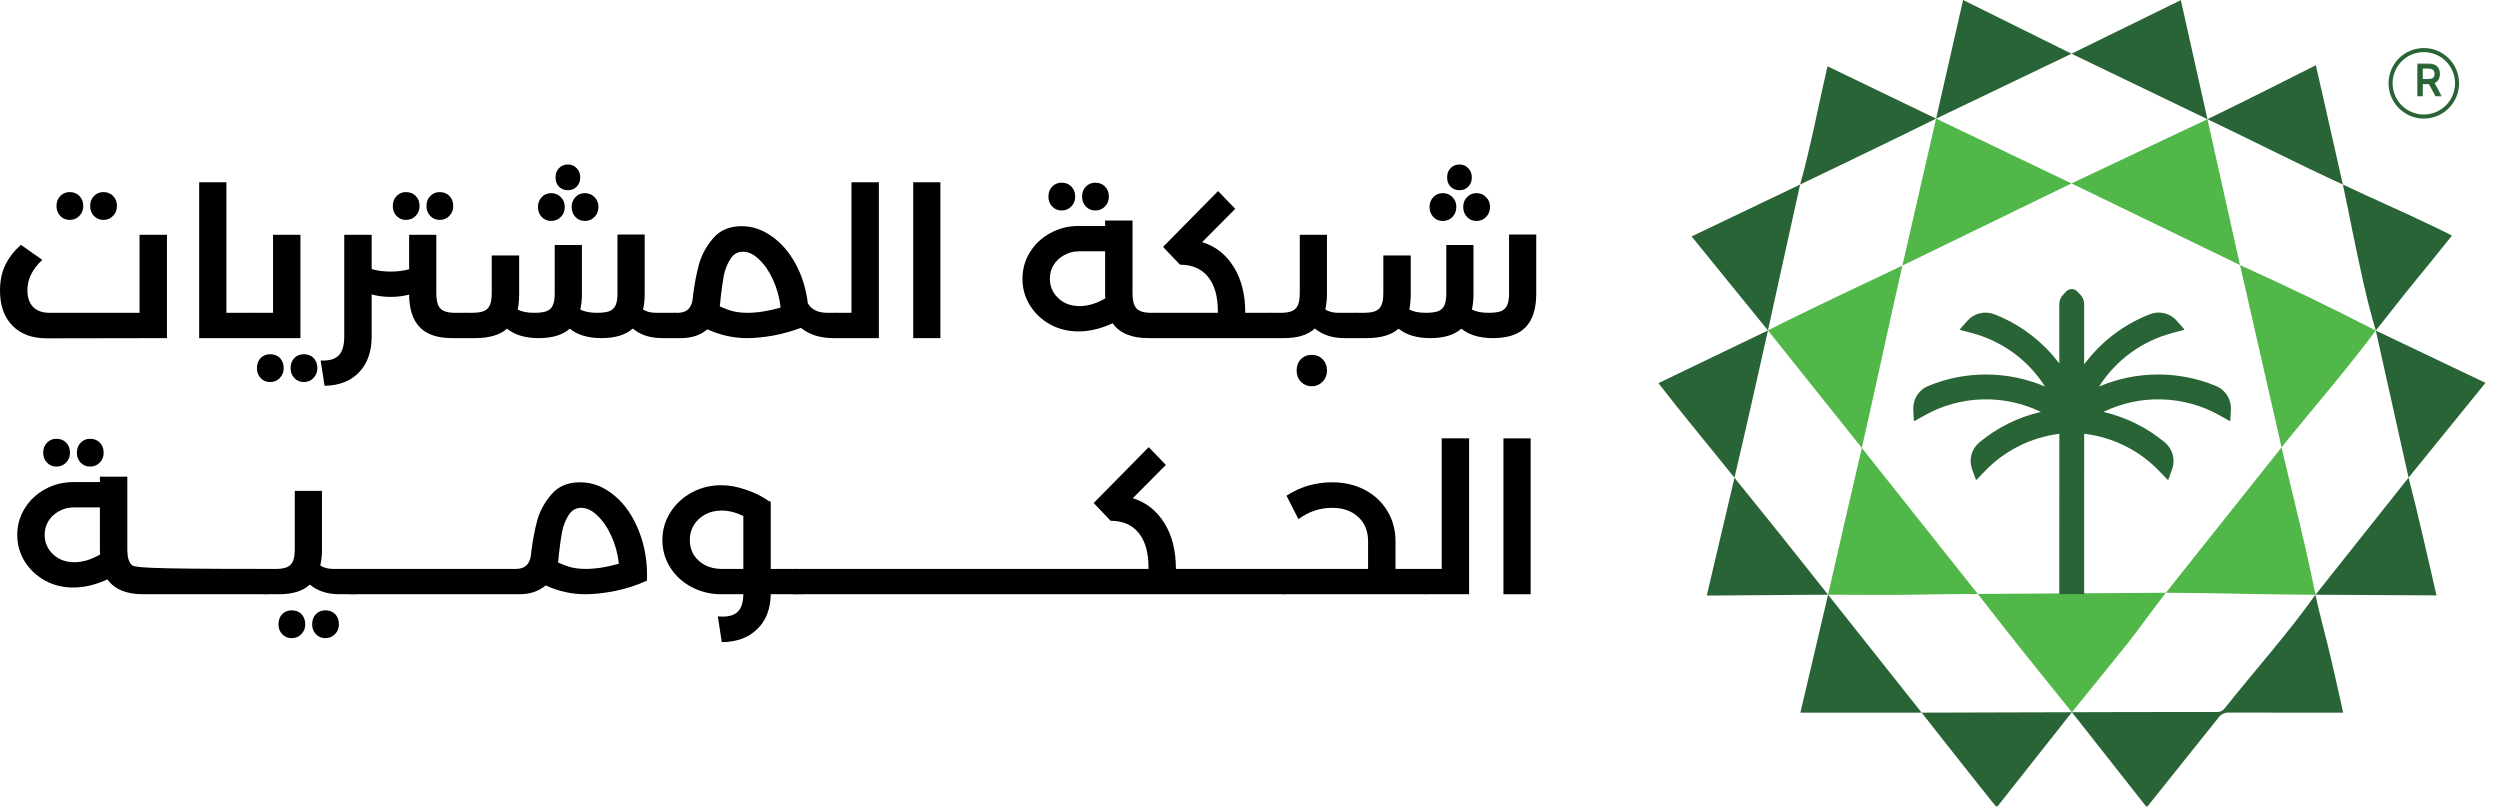 <svg width="133" height="43" viewBox="0 0 133 43" fill="none" xmlns="http://www.w3.org/2000/svg">
<g clip-path="url(#clip0_248_340)">
<path fill-rule="evenodd" clip-rule="evenodd" d="M128.414 15.04C129.093 14.21 129.773 13.377 130.444 12.535L130.443 12.536C130.397 12.511 130.356 12.489 130.317 12.469C130.228 12.421 130.154 12.381 130.078 12.345C129.823 12.222 129.567 12.098 129.311 11.975C127.852 11.271 126.102 10.514 124.64 9.817C124.195 7.817 123.202 3.469 123.202 3.469C123.202 3.469 119.371 5.411 117.436 6.341L116.021 0.006L110.203 2.858L104.436 0C104.436 0 103.471 4.228 103 6.311L110.203 2.858L117.436 6.341C119.714 7.425 122.347 8.767 124.64 9.817C124.803 10.546 125.006 11.598 125.158 12.335C125.52 14.083 125.884 15.89 126.392 17.586C127.058 16.749 127.736 15.871 128.414 15.04Z" fill="#296436"/>
<path d="M123.181 31.64L123.186 31.64C122.855 29.997 122.473 28.369 122.08 26.74C121.836 25.733 121.594 24.73 121.379 23.799C120.318 25.135 119.233 26.497 118.141 27.868C117.17 29.088 116.194 30.315 115.224 31.534C117.77 31.541 120.635 31.64 123.181 31.64Z" fill="#51B749"/>
<path d="M124.268 37.914H124.657C124.443 36.92 124.217 35.94 123.991 34.962L123.99 34.961C123.738 33.871 123.416 32.746 123.181 31.64C121.701 33.726 119.956 35.666 118.366 37.669C118.257 37.806 118.145 37.877 117.961 37.877C115.382 37.872 110.225 37.89 110.225 37.89L114.209 42.947L118.022 38.179C118.174 37.986 118.336 37.908 118.584 37.909C120.005 37.916 121.425 37.916 122.845 37.915H122.847C123.321 37.914 123.794 37.914 124.268 37.914Z" fill="#296436"/>
<path d="M113.191 34.222L113.192 34.22C113.81 33.444 114.612 32.315 115.224 31.534L105.219 31.598C105.688 32.191 106.198 32.846 106.713 33.508L106.713 33.508C107.42 34.417 110.225 37.89 110.225 37.89C110.225 37.89 112.275 35.371 113.191 34.222Z" fill="#51B749"/>
<path d="M94.056 17.579L99.049 23.829C99.781 20.617 100.488 17.278 101.207 14.129C98.82 15.271 96.413 16.376 94.056 17.579Z" fill="#51B749"/>
<path d="M103 6.311L97.222 3.526C96.738 5.619 96.343 7.748 95.766 9.817C95.766 9.817 100.613 7.497 103 6.311Z" fill="#296436"/>
<path d="M95.766 9.817L89.993 12.578L94.056 17.579C94.056 17.579 95.193 12.383 95.766 9.817Z" fill="#296436"/>
<path d="M123.186 31.64L129.623 31.675C129.225 29.954 128.587 27.118 128.136 25.409C127.895 25.711 123.445 31.316 123.186 31.64Z" fill="#296436"/>
<path d="M128.136 25.409L132.228 20.368C130.295 19.436 128.328 18.52 126.392 17.586C126.543 18.252 128.136 25.409 128.136 25.409Z" fill="#296436"/>
<path d="M94.056 17.579L88.228 20.383C89.546 22.086 90.926 23.736 92.274 25.415C92.842 23.018 94.056 17.579 94.056 17.579Z" fill="#296436"/>
<path d="M90.8 31.684L97.253 31.638C95.606 29.553 93.947 27.479 92.274 25.415L90.8 31.684Z" fill="#296436"/>
<path d="M101.539 31.64C102.79 31.62 104.037 31.601 105.219 31.598C103.159 29.016 101.102 26.403 99.049 23.829C98.503 26.174 97.787 29.291 97.253 31.638C98.522 31.638 100.197 31.66 101.539 31.64Z" fill="#51B749"/>
<path d="M95.78 37.915L102.232 37.913L97.253 31.638L95.78 37.915Z" fill="#296436"/>
<path d="M106.149 42.852C106.175 42.881 106.202 42.912 106.231 42.945L110.225 37.89L102.232 37.913C102.232 37.913 104.3 40.547 105.277 41.772L105.278 41.773L105.293 41.791C105.53 42.088 105.767 42.386 106.004 42.683C106.048 42.738 106.095 42.791 106.148 42.851L106.148 42.851L106.149 42.852Z" fill="#296436"/>
<path d="M119.169 14.103C119.519 15.636 121.379 23.799 121.379 23.799C123.047 21.722 124.798 19.722 126.392 17.586C124.019 16.362 121.603 15.2 119.169 14.103Z" fill="#51B749"/>
<path d="M117.436 6.341L110.203 9.757L119.169 14.103L117.436 6.341Z" fill="#51B749"/>
<path d="M103 6.311L101.207 14.129L110.203 9.757L103 6.311Z" fill="#51B749"/>
<path d="M117.903 20.541C115.908 19.704 113.646 19.722 111.673 20.563C112.563 19.161 113.947 18.142 115.585 17.711L116.168 17.557C116.194 17.55 116.203 17.518 116.186 17.498L115.805 17.065C115.45 16.662 114.881 16.52 114.38 16.714C112.974 17.261 111.765 18.186 110.877 19.386V16.173C110.877 15.994 110.808 15.822 110.685 15.692L110.504 15.502C110.348 15.338 110.086 15.338 109.929 15.502L109.747 15.692C109.624 15.822 109.555 15.994 109.555 16.173V19.338C108.673 18.166 107.484 17.26 106.102 16.72C105.596 16.523 105.022 16.658 104.664 17.066L104.283 17.499C104.264 17.52 104.275 17.551 104.301 17.558L104.883 17.712C106.522 18.143 107.905 19.162 108.796 20.564C106.822 19.723 104.561 19.705 102.565 20.541C102.069 20.749 101.759 21.249 101.786 21.786L101.814 22.36C101.815 22.387 101.844 22.404 101.869 22.39L102.394 22.095C104.306 21.018 106.63 20.971 108.57 21.913C107.371 22.192 106.254 22.746 105.305 23.532C104.888 23.877 104.731 24.445 104.913 24.955L105.107 25.498C105.116 25.523 105.148 25.53 105.167 25.511L105.584 25.076C106.644 23.969 108.043 23.269 109.556 23.079L109.555 31.609H110.877L110.878 23.075C112.406 23.257 113.819 23.959 114.888 25.076L115.304 25.511C115.323 25.531 115.355 25.524 115.364 25.498L115.558 24.955C115.741 24.445 115.583 23.877 115.166 23.532C114.216 22.745 113.1 22.192 111.9 21.913C113.84 20.971 116.164 21.018 118.077 22.095L118.602 22.39C118.625 22.403 118.654 22.387 118.656 22.36L118.684 21.786C118.711 21.249 118.401 20.749 117.906 20.541" fill="#296436"/>
<circle cx="128.947" cy="4.432" r="1.768" stroke="#296436" stroke-width="0.216"/>
<mask id="path-4-outside-1_248_340" maskUnits="userSpaceOnUse" x="128.17" y="3.073" width="2" height="3" fill="black">
<rect fill="white" x="128.17" y="3.073" width="2" height="3"/>
<path d="M128.646 5.073V3.427H129.202C129.331 3.427 129.436 3.449 129.519 3.493C129.601 3.536 129.662 3.596 129.702 3.672C129.742 3.748 129.762 3.835 129.762 3.932C129.762 4.029 129.742 4.115 129.702 4.19C129.662 4.265 129.602 4.324 129.52 4.367C129.438 4.409 129.333 4.43 129.205 4.43H128.755V4.25H129.199C129.287 4.25 129.357 4.237 129.411 4.212C129.465 4.186 129.504 4.149 129.528 4.102C129.553 4.055 129.565 3.998 129.565 3.932C129.565 3.866 129.553 3.808 129.528 3.759C129.504 3.71 129.464 3.672 129.41 3.645C129.356 3.617 129.285 3.604 129.196 3.604H128.845V5.073H128.646ZM129.421 4.334L129.826 5.073H129.594L129.196 4.334H129.421Z"/>
</mask>
<path d="M128.646 5.073V3.427H129.202C129.331 3.427 129.436 3.449 129.519 3.493C129.601 3.536 129.662 3.596 129.702 3.672C129.742 3.748 129.762 3.835 129.762 3.932C129.762 4.029 129.742 4.115 129.702 4.19C129.662 4.265 129.602 4.324 129.52 4.367C129.438 4.409 129.333 4.43 129.205 4.43H128.755V4.25H129.199C129.287 4.25 129.357 4.237 129.411 4.212C129.465 4.186 129.504 4.149 129.528 4.102C129.553 4.055 129.565 3.998 129.565 3.932C129.565 3.866 129.553 3.808 129.528 3.759C129.504 3.71 129.464 3.672 129.41 3.645C129.356 3.617 129.285 3.604 129.196 3.604H128.845V5.073H128.646ZM129.421 4.334L129.826 5.073H129.594L129.196 4.334H129.421Z" fill="#296436"/>
<path d="M128.646 5.073H128.599V5.12H128.646V5.073ZM128.646 3.427V3.38H128.599V3.427H128.646ZM129.519 3.493L129.497 3.534L129.497 3.534L129.519 3.493ZM129.702 3.672L129.661 3.694V3.694L129.702 3.672ZM129.702 4.19L129.661 4.168L129.702 4.19ZM129.52 4.367L129.541 4.408L129.541 4.408L129.52 4.367ZM128.755 4.43H128.708V4.477H128.755V4.43ZM128.755 4.25V4.203H128.708V4.25H128.755ZM129.411 4.212L129.391 4.169L129.391 4.169L129.411 4.212ZM129.528 4.102L129.487 4.081L129.487 4.081L129.528 4.102ZM129.41 3.645L129.389 3.687L129.389 3.687L129.41 3.645ZM128.845 3.604V3.557H128.798V3.604H128.845ZM128.845 5.073V5.12H128.892V5.073H128.845ZM129.421 4.334L129.462 4.311L129.449 4.287H129.421V4.334ZM129.826 5.073V5.12H129.905L129.867 5.051L129.826 5.073ZM129.594 5.073L129.553 5.096L129.566 5.12H129.594V5.073ZM129.196 4.334V4.287H129.117L129.154 4.356L129.196 4.334ZM128.646 5.073H128.693V3.427H128.646H128.599V5.073H128.646ZM128.646 3.427V3.474H129.202V3.427V3.38H128.646V3.427ZM129.202 3.427V3.474C129.326 3.474 129.423 3.495 129.497 3.534L129.519 3.493L129.541 3.451C129.449 3.403 129.336 3.38 129.202 3.38V3.427ZM129.519 3.493L129.497 3.534C129.572 3.574 129.626 3.627 129.661 3.694L129.702 3.672L129.744 3.65C129.699 3.565 129.631 3.499 129.541 3.451L129.519 3.493ZM129.702 3.672L129.661 3.694C129.696 3.762 129.715 3.841 129.715 3.932H129.762H129.808C129.808 3.828 129.787 3.734 129.744 3.65L129.702 3.672ZM129.762 3.932H129.715C129.715 4.022 129.696 4.101 129.661 4.168L129.702 4.19L129.744 4.212C129.787 4.129 129.808 4.035 129.808 3.932H129.762ZM129.702 4.19L129.661 4.168C129.626 4.234 129.572 4.286 129.498 4.325L129.52 4.367L129.541 4.408C129.631 4.361 129.699 4.296 129.744 4.212L129.702 4.19ZM129.52 4.367L129.498 4.325C129.425 4.363 129.328 4.383 129.205 4.383V4.43V4.477C129.338 4.477 129.45 4.455 129.541 4.408L129.52 4.367ZM129.205 4.43V4.383H128.755V4.43V4.477H129.205V4.43ZM128.755 4.43H128.802V4.25H128.755H128.708V4.43H128.755ZM128.755 4.25V4.297H129.199V4.25V4.203H128.755V4.25ZM129.199 4.25V4.297C129.291 4.297 129.369 4.284 129.431 4.254L129.411 4.212L129.391 4.169C129.346 4.191 129.283 4.203 129.199 4.203V4.25ZM129.411 4.212L129.431 4.254C129.493 4.224 129.541 4.181 129.57 4.124L129.528 4.102L129.487 4.081C129.468 4.118 129.437 4.147 129.391 4.169L129.411 4.212ZM129.528 4.102L129.57 4.124C129.599 4.068 129.612 4.004 129.612 3.932H129.565H129.519C129.519 3.992 129.507 4.041 129.487 4.081L129.528 4.102ZM129.565 3.932H129.612C129.612 3.86 129.599 3.795 129.57 3.738L129.528 3.759L129.487 3.78C129.507 3.822 129.519 3.872 129.519 3.932H129.565ZM129.528 3.759L129.57 3.738C129.541 3.679 129.493 3.634 129.431 3.603L129.41 3.645L129.389 3.687C129.435 3.71 129.467 3.741 129.487 3.78L129.528 3.759ZM129.41 3.645L129.431 3.603C129.368 3.571 129.289 3.557 129.196 3.557V3.604V3.651C129.28 3.651 129.344 3.664 129.389 3.687L129.41 3.645ZM129.196 3.604V3.557H128.845V3.604V3.651H129.196V3.604ZM128.845 3.604H128.798V5.073H128.845H128.892V3.604H128.845ZM128.845 5.073V5.026H128.646V5.073V5.12H128.845V5.073ZM129.421 4.334L129.38 4.356L129.785 5.096L129.826 5.073L129.867 5.051L129.462 4.311L129.421 4.334ZM129.826 5.073V5.026H129.594V5.073V5.12H129.826V5.073ZM129.594 5.073L129.636 5.051L129.237 4.312L129.196 4.334L129.154 4.356L129.553 5.096L129.594 5.073ZM129.196 4.334V4.381H129.421V4.334V4.287H129.196V4.334Z" fill="#296436" mask="url(#path-4-outside-1_248_340)"/>
</g>
<path d="M8.882 12.49V17.988L2.493 17.999C1.707 17.999 1.094 17.773 0.657 17.32C0.219 16.867 0 16.248 0 15.461C0 14.949 0.093 14.497 0.278 14.103C0.471 13.71 0.749 13.35 1.113 13.024L2.248 13.825C1.974 14.085 1.773 14.348 1.647 14.615C1.521 14.875 1.458 15.153 1.458 15.45C1.458 15.821 1.558 16.114 1.758 16.329C1.966 16.537 2.259 16.641 2.638 16.641H7.424V12.49H8.882ZM5.498 11.699C5.298 11.699 5.131 11.629 4.997 11.488C4.864 11.347 4.797 11.173 4.797 10.965C4.797 10.742 4.864 10.564 4.997 10.431C5.131 10.29 5.298 10.219 5.498 10.219C5.713 10.219 5.888 10.29 6.021 10.431C6.155 10.564 6.222 10.742 6.222 10.965C6.222 11.173 6.151 11.347 6.01 11.488C5.877 11.629 5.706 11.699 5.498 11.699ZM3.706 11.699C3.506 11.699 3.339 11.629 3.205 11.488C3.072 11.347 3.005 11.173 3.005 10.965C3.005 10.742 3.072 10.564 3.205 10.431C3.339 10.29 3.506 10.219 3.706 10.219C3.921 10.219 4.096 10.29 4.229 10.431C4.363 10.564 4.43 10.742 4.43 10.965C4.43 11.173 4.359 11.347 4.218 11.488C4.085 11.629 3.914 11.699 3.706 11.699Z" fill="black"/>
<path d="M13.345 16.641C13.493 16.641 13.567 16.864 13.567 17.309C13.567 17.761 13.493 17.988 13.345 17.988H10.596V9.696H12.043V16.641H13.345Z" fill="black"/>
<path d="M15.983 12.49V17.988H13.345C13.196 17.988 13.122 17.761 13.122 17.309C13.122 16.864 13.196 16.641 13.345 16.641H14.525V12.49H15.983ZM16.161 20.325C15.96 20.325 15.793 20.255 15.66 20.113C15.526 19.973 15.46 19.798 15.46 19.59C15.46 19.368 15.526 19.186 15.66 19.045C15.793 18.912 15.96 18.845 16.161 18.845C16.376 18.845 16.55 18.912 16.684 19.045C16.817 19.186 16.884 19.368 16.884 19.59C16.884 19.798 16.814 19.973 16.673 20.113C16.539 20.255 16.368 20.325 16.161 20.325ZM14.369 20.325C14.168 20.325 14.002 20.255 13.868 20.113C13.734 19.973 13.668 19.798 13.668 19.59C13.668 19.368 13.734 19.186 13.868 19.045C14.002 18.912 14.168 18.845 14.369 18.845C14.584 18.845 14.758 18.912 14.892 19.045C15.025 19.186 15.092 19.368 15.092 19.59C15.092 19.798 15.022 19.973 14.881 20.113C14.747 20.255 14.576 20.325 14.369 20.325Z" fill="black"/>
<path d="M24.703 16.641C24.851 16.641 24.925 16.864 24.925 17.309C24.925 17.761 24.851 17.988 24.703 17.988H24.057C23.278 17.988 22.703 17.795 22.332 17.409C21.961 17.023 21.772 16.444 21.765 15.673C21.453 15.754 21.127 15.795 20.785 15.795C20.422 15.795 20.084 15.751 19.772 15.662V17.899C19.772 18.707 19.55 19.342 19.105 19.802C18.66 20.269 18.047 20.51 17.268 20.525L17.057 19.179C17.502 19.201 17.821 19.112 18.014 18.912C18.214 18.718 18.314 18.381 18.314 17.899V12.49H19.772V14.315C20.084 14.404 20.422 14.448 20.785 14.448C21.127 14.448 21.453 14.408 21.765 14.326V12.49H23.212V15.617C23.212 15.988 23.282 16.252 23.423 16.407C23.564 16.563 23.824 16.641 24.202 16.641H24.703ZM23.39 11.699C23.189 11.699 23.022 11.629 22.889 11.488C22.755 11.347 22.688 11.173 22.688 10.965C22.688 10.742 22.755 10.564 22.889 10.431C23.022 10.29 23.189 10.219 23.39 10.219C23.605 10.219 23.779 10.29 23.913 10.431C24.046 10.564 24.113 10.742 24.113 10.965C24.113 11.173 24.043 11.347 23.902 11.488C23.768 11.629 23.597 11.699 23.39 11.699ZM21.598 11.699C21.397 11.699 21.23 11.629 21.097 11.488C20.963 11.347 20.896 11.173 20.896 10.965C20.896 10.742 20.963 10.564 21.097 10.431C21.23 10.29 21.397 10.219 21.598 10.219C21.813 10.219 21.987 10.29 22.121 10.431C22.254 10.564 22.321 10.742 22.321 10.965C22.321 11.173 22.251 11.347 22.11 11.488C21.976 11.629 21.805 11.699 21.598 11.699Z" fill="black"/>
<path d="M35.899 16.641C36.048 16.641 36.122 16.864 36.122 17.309C36.122 17.761 36.048 17.988 35.899 17.988H35.232C34.586 17.988 34.063 17.817 33.662 17.476C33.291 17.817 32.735 17.988 31.993 17.988C31.288 17.988 30.728 17.821 30.312 17.487C29.934 17.821 29.381 17.988 28.654 17.988C27.949 17.988 27.389 17.821 26.973 17.487C26.595 17.821 26.027 17.988 25.27 17.988H24.703C24.555 17.988 24.48 17.761 24.48 17.309C24.48 16.864 24.555 16.641 24.703 16.641H25.137C25.53 16.641 25.797 16.567 25.938 16.418C26.087 16.263 26.161 15.995 26.161 15.617V13.591H27.619V15.628C27.619 15.955 27.593 16.233 27.541 16.463C27.749 16.582 28.042 16.641 28.42 16.641C28.709 16.641 28.932 16.611 29.088 16.552C29.244 16.485 29.351 16.381 29.411 16.24C29.477 16.092 29.511 15.884 29.511 15.617V13.035H30.958V15.628C30.958 15.97 30.928 16.248 30.869 16.463C31.084 16.582 31.381 16.641 31.759 16.641C32.048 16.641 32.271 16.611 32.427 16.552C32.583 16.485 32.69 16.381 32.75 16.24C32.816 16.092 32.85 15.884 32.85 15.617V12.479H34.297V15.628C34.297 15.97 34.267 16.248 34.208 16.463C34.393 16.582 34.619 16.641 34.887 16.641H35.899ZM30.212 8.75C30.405 8.75 30.561 8.817 30.68 8.95C30.806 9.076 30.869 9.24 30.869 9.44C30.869 9.64 30.806 9.804 30.68 9.93C30.561 10.056 30.405 10.119 30.212 10.119C30.019 10.119 29.86 10.056 29.733 9.93C29.615 9.804 29.555 9.64 29.555 9.44C29.555 9.24 29.615 9.076 29.733 8.95C29.86 8.817 30.019 8.75 30.212 8.75ZM29.322 10.275C29.529 10.275 29.7 10.345 29.834 10.486C29.975 10.62 30.045 10.794 30.045 11.009C30.045 11.225 29.975 11.403 29.834 11.544C29.7 11.684 29.529 11.755 29.322 11.755C29.121 11.755 28.954 11.684 28.821 11.544C28.687 11.403 28.62 11.225 28.62 11.009C28.62 10.802 28.687 10.627 28.821 10.486C28.954 10.345 29.121 10.275 29.322 10.275ZM31.114 10.275C31.321 10.275 31.492 10.345 31.625 10.486C31.767 10.62 31.837 10.794 31.837 11.009C31.837 11.225 31.767 11.403 31.625 11.544C31.492 11.684 31.321 11.755 31.114 11.755C30.913 11.755 30.746 11.684 30.613 11.544C30.479 11.403 30.412 11.225 30.412 11.009C30.412 10.802 30.479 10.627 30.613 10.486C30.746 10.345 30.913 10.275 31.114 10.275Z" fill="black"/>
<path d="M44.434 16.641C44.583 16.641 44.657 16.864 44.657 17.309C44.657 17.761 44.583 17.988 44.434 17.988H44.345C43.633 17.988 43.054 17.806 42.609 17.442C42.134 17.62 41.641 17.758 41.129 17.854C40.617 17.943 40.153 17.988 39.738 17.988C39.018 17.988 38.317 17.832 37.634 17.52C37.263 17.832 36.796 17.988 36.232 17.988H35.898C35.749 17.988 35.675 17.761 35.675 17.309C35.675 16.864 35.749 16.641 35.898 16.641H36.054C36.284 16.641 36.462 16.585 36.588 16.474C36.721 16.363 36.807 16.188 36.844 15.951L36.877 15.662C36.951 15.083 37.055 14.545 37.189 14.048C37.33 13.551 37.582 13.091 37.946 12.668C38.309 12.245 38.814 12.033 39.459 12.033C40.023 12.033 40.554 12.211 41.051 12.568C41.555 12.916 41.978 13.402 42.32 14.025C42.661 14.649 42.88 15.35 42.976 16.129C43.162 16.47 43.511 16.641 44.023 16.641H44.434ZM38.291 16.296C38.543 16.415 38.784 16.504 39.014 16.563C39.244 16.615 39.489 16.641 39.749 16.641C40.298 16.641 40.891 16.548 41.529 16.363C41.47 15.836 41.337 15.346 41.129 14.894C40.921 14.434 40.672 14.07 40.383 13.803C40.101 13.528 39.816 13.391 39.526 13.391C39.237 13.391 39.01 13.525 38.847 13.792C38.684 14.052 38.569 14.348 38.502 14.682C38.443 15.016 38.387 15.417 38.335 15.884C38.328 15.981 38.32 16.062 38.313 16.129C38.306 16.196 38.298 16.252 38.291 16.296Z" fill="black"/>
<path d="M46.756 9.696V17.988H44.43C44.282 17.988 44.207 17.761 44.207 17.309C44.207 16.864 44.282 16.641 44.43 16.641H45.298V9.696H46.756Z" fill="black"/>
<path d="M48.583 9.696H50.029V17.988H48.583V9.696Z" fill="black"/>
<path d="M61.418 16.641C61.567 16.641 61.641 16.864 61.641 17.309C61.641 17.761 61.567 17.988 61.418 17.988H61.096C60.198 17.988 59.563 17.724 59.192 17.198C58.569 17.487 57.961 17.631 57.367 17.631C56.825 17.631 56.328 17.509 55.876 17.264C55.423 17.012 55.063 16.674 54.796 16.252C54.529 15.821 54.395 15.346 54.395 14.827C54.395 14.315 54.529 13.844 54.796 13.413C55.063 12.983 55.423 12.645 55.876 12.401C56.336 12.148 56.833 12.022 57.367 12.022H58.792V11.733H60.25V15.617C60.25 15.988 60.32 16.252 60.461 16.407C60.602 16.563 60.862 16.641 61.24 16.641H61.418ZM57.434 16.285C57.872 16.285 58.328 16.148 58.803 15.873C58.795 15.821 58.792 15.739 58.792 15.628V13.369H57.401C57.118 13.369 56.859 13.436 56.621 13.569C56.384 13.695 56.195 13.87 56.054 14.092C55.92 14.315 55.853 14.56 55.853 14.827C55.853 15.235 56.002 15.58 56.299 15.862C56.595 16.144 56.974 16.285 57.434 16.285ZM58.269 11.198C58.068 11.198 57.901 11.128 57.768 10.987C57.634 10.846 57.567 10.672 57.567 10.464C57.567 10.241 57.634 10.063 57.768 9.93C57.901 9.789 58.068 9.718 58.269 9.718C58.484 9.718 58.658 9.789 58.792 9.93C58.925 10.063 58.992 10.241 58.992 10.464C58.992 10.672 58.922 10.846 58.781 10.987C58.647 11.128 58.476 11.198 58.269 11.198ZM56.477 11.198C56.276 11.198 56.109 11.128 55.976 10.987C55.842 10.846 55.776 10.672 55.776 10.464C55.776 10.241 55.842 10.063 55.976 9.93C56.109 9.789 56.276 9.718 56.477 9.718C56.692 9.718 56.866 9.789 57 9.93C57.133 10.063 57.2 10.241 57.2 10.464C57.2 10.672 57.13 10.846 56.989 10.987C56.855 11.128 56.684 11.198 56.477 11.198Z" fill="black"/>
<path d="M67.662 16.641C67.81 16.641 67.884 16.864 67.884 17.309C67.884 17.761 67.81 17.988 67.662 17.988H61.418C61.27 17.988 61.195 17.761 61.195 17.309C61.195 16.864 61.27 16.641 61.418 16.641H64.79V16.552C64.79 15.765 64.616 15.157 64.267 14.727C63.918 14.296 63.421 14.081 62.776 14.081L61.874 13.135L64.801 10.164L65.714 11.11L63.956 12.879C64.668 13.102 65.228 13.543 65.636 14.204C66.044 14.857 66.248 15.669 66.248 16.641H67.662Z" fill="black"/>
<path d="M72.131 16.641C72.279 16.641 72.353 16.864 72.353 17.309C72.353 17.761 72.279 17.988 72.131 17.988H71.53C70.884 17.988 70.358 17.817 69.949 17.476C69.586 17.817 69.037 17.988 68.302 17.988H67.657C67.508 17.988 67.434 17.761 67.434 17.309C67.434 16.864 67.508 16.641 67.657 16.641H68.157C68.536 16.641 68.796 16.563 68.937 16.407C69.078 16.252 69.148 15.988 69.148 15.617V12.49H70.595V15.628C70.595 15.925 70.565 16.203 70.506 16.463C70.691 16.582 70.921 16.641 71.196 16.641H72.131ZM69.782 20.547C69.552 20.547 69.36 20.466 69.204 20.303C69.055 20.147 68.981 19.95 68.981 19.713C68.981 19.468 69.055 19.268 69.204 19.112C69.36 18.956 69.552 18.878 69.782 18.878C70.02 18.878 70.213 18.956 70.361 19.112C70.517 19.268 70.595 19.468 70.595 19.713C70.595 19.95 70.517 20.147 70.361 20.303C70.205 20.466 70.013 20.547 69.782 20.547Z" fill="black"/>
<path d="M81.728 12.479V15.628C81.728 16.422 81.539 17.016 81.161 17.409C80.79 17.795 80.211 17.988 79.425 17.988C78.72 17.988 78.16 17.821 77.744 17.487C77.366 17.821 76.813 17.988 76.086 17.988C75.381 17.988 74.821 17.821 74.405 17.487C74.027 17.821 73.459 17.988 72.702 17.988H72.135C71.986 17.988 71.912 17.761 71.912 17.309C71.912 16.864 71.986 16.641 72.135 16.641H72.569C72.962 16.641 73.229 16.567 73.37 16.418C73.519 16.263 73.593 15.995 73.593 15.617V13.591H75.051V15.628C75.051 15.955 75.025 16.233 74.973 16.463C75.18 16.582 75.474 16.641 75.852 16.641C76.141 16.641 76.364 16.611 76.52 16.552C76.676 16.485 76.783 16.381 76.843 16.24C76.909 16.092 76.943 15.884 76.943 15.617V13.035H78.39V15.628C78.39 15.97 78.36 16.248 78.301 16.463C78.516 16.582 78.812 16.641 79.191 16.641C79.48 16.641 79.703 16.611 79.859 16.552C80.014 16.485 80.122 16.381 80.181 16.24C80.248 16.092 80.282 15.884 80.282 15.617V12.479H81.728ZM77.644 8.75C77.837 8.75 77.993 8.817 78.111 8.95C78.237 9.076 78.301 9.24 78.301 9.44C78.301 9.64 78.237 9.804 78.111 9.93C77.993 10.056 77.837 10.119 77.644 10.119C77.451 10.119 77.291 10.056 77.165 9.93C77.047 9.804 76.987 9.64 76.987 9.44C76.987 9.24 77.047 9.076 77.165 8.95C77.291 8.817 77.451 8.75 77.644 8.75ZM76.754 10.275C76.961 10.275 77.132 10.345 77.266 10.486C77.406 10.62 77.477 10.794 77.477 11.009C77.477 11.225 77.406 11.403 77.266 11.544C77.132 11.684 76.961 11.755 76.754 11.755C76.553 11.755 76.386 11.684 76.253 11.544C76.119 11.403 76.052 11.225 76.052 11.009C76.052 10.802 76.119 10.627 76.253 10.486C76.386 10.345 76.553 10.275 76.754 10.275ZM78.545 10.275C78.753 10.275 78.924 10.345 79.057 10.486C79.198 10.62 79.269 10.794 79.269 11.009C79.269 11.225 79.198 11.403 79.057 11.544C78.924 11.684 78.753 11.755 78.545 11.755C78.345 11.755 78.178 11.684 78.045 11.544C77.911 11.403 77.844 11.225 77.844 11.009C77.844 10.802 77.911 10.627 78.045 10.486C78.178 10.345 78.345 10.275 78.545 10.275Z" fill="black"/>
<path d="M14.191 30.266C14.34 30.266 14.414 30.489 14.414 30.934C14.414 31.386 14.34 31.613 14.191 31.613H7.618C6.721 31.613 6.086 31.349 5.715 30.823C5.092 31.112 4.484 31.256 3.89 31.256C3.348 31.256 2.851 31.134 2.399 30.889C1.946 30.637 1.586 30.299 1.319 29.877C1.052 29.446 0.918 28.971 0.918 28.452C0.918 27.94 1.052 27.469 1.319 27.038C1.586 26.608 1.946 26.27 2.399 26.026C2.859 25.773 3.356 25.647 3.89 25.647H5.315V25.358H6.773V29.242C6.773 29.613 6.843 29.877 6.984 30.032C7.125 30.188 7.385 30.266 14.013 30.266H14.191ZM3.957 29.91C4.395 29.91 4.851 29.773 5.326 29.498C5.318 29.446 5.315 29.364 5.315 29.253V26.994H3.923C3.641 26.994 3.382 27.061 3.144 27.194C2.907 27.32 2.718 27.495 2.577 27.717C2.443 27.94 2.376 28.185 2.376 28.452C2.376 28.86 2.525 29.205 2.822 29.487C3.118 29.769 3.497 29.91 3.957 29.91ZM4.791 24.823C4.591 24.823 4.424 24.753 4.291 24.612C4.157 24.471 4.09 24.297 4.09 24.089C4.09 23.866 4.157 23.688 4.291 23.555C4.424 23.414 4.591 23.343 4.791 23.343C5.007 23.343 5.181 23.414 5.315 23.555C5.448 23.688 5.515 23.866 5.515 24.089C5.515 24.297 5.444 24.471 5.303 24.612C5.17 24.753 4.999 24.823 4.791 24.823ZM3 24.823C2.799 24.823 2.632 24.753 2.499 24.612C2.365 24.471 2.298 24.297 2.298 24.089C2.298 23.866 2.365 23.688 2.499 23.555C2.632 23.414 2.799 23.343 3 23.343C3.215 23.343 3.389 23.414 3.523 23.555C3.656 23.688 3.723 23.866 3.723 24.089C3.723 24.297 3.653 24.471 3.512 24.612C3.378 24.753 3.207 24.823 3 24.823Z" fill="black"/>
<path d="M18.665 30.266C18.813 30.266 27.513 30.489 27.513 30.934C27.513 31.386 18.813 31.613 18.665 31.613H18.064C17.419 31.613 16.892 31.442 16.484 31.101C16.12 31.442 15.571 31.613 14.836 31.613H14.191C14.043 31.613 7.718 31.386 7.718 30.934C7.718 30.489 14.043 30.266 14.191 30.266H14.692C15.07 30.266 15.33 30.188 15.471 30.032C15.612 29.877 15.682 29.613 15.682 29.242V26.115H17.129V29.253C17.129 29.55 17.099 29.828 17.04 30.088C17.226 30.207 17.456 30.266 17.73 30.266H18.665ZM17.307 33.95C17.107 33.95 16.94 33.88 16.806 33.739C16.673 33.597 16.606 33.423 16.606 33.215C16.606 32.993 16.673 32.811 16.806 32.67C16.94 32.536 17.107 32.47 17.307 32.47C17.522 32.47 17.697 32.536 17.83 32.67C17.964 32.811 18.031 32.993 18.031 33.215C18.031 33.423 17.96 33.597 17.819 33.739C17.686 33.88 17.515 33.95 17.307 33.95ZM15.515 33.95C15.315 33.95 15.148 33.88 15.014 33.739C14.881 33.597 14.814 33.423 14.814 33.215C14.814 32.993 14.881 32.811 15.014 32.67C15.148 32.536 15.315 32.47 15.515 32.47C15.73 32.47 15.905 32.536 16.038 32.67C16.172 32.811 16.239 32.993 16.239 33.215C16.239 33.423 16.168 33.597 16.027 33.739C15.894 33.88 15.723 33.95 15.515 33.95Z" fill="black"/>
<path d="M30.855 25.658C31.516 25.658 32.124 25.892 32.681 26.36C33.245 26.827 33.682 27.461 33.994 28.263C34.313 29.064 34.454 29.939 34.417 30.889C33.905 31.127 33.348 31.308 32.747 31.435C32.154 31.553 31.616 31.613 31.134 31.613C30.414 31.613 29.713 31.457 29.03 31.145C28.659 31.457 28.192 31.613 27.628 31.613H18.669C18.52 31.613 18.446 31.386 18.446 30.934C18.446 30.489 18.52 30.266 18.669 30.266H27.45C27.68 30.266 27.858 30.21 27.984 30.099C28.117 29.988 28.203 29.813 28.24 29.576L28.273 29.287C28.348 28.708 28.451 28.17 28.585 27.673C28.726 27.176 28.978 26.716 29.342 26.293C29.705 25.87 30.21 25.658 30.855 25.658ZM29.687 29.921C29.939 30.04 30.18 30.129 30.41 30.188C30.64 30.24 30.885 30.266 31.145 30.266C31.694 30.266 32.287 30.173 32.925 29.988C32.866 29.461 32.733 28.971 32.525 28.519C32.317 28.059 32.069 27.695 31.779 27.428C31.497 27.153 31.212 27.016 30.922 27.016C30.633 27.016 30.407 27.15 30.243 27.417C30.08 27.677 29.965 27.973 29.898 28.307C29.839 28.641 29.783 29.042 29.731 29.509C29.724 29.606 29.716 29.687 29.709 29.754C29.702 29.821 29.694 29.877 29.687 29.921Z" fill="black"/>
<path d="M42.228 30.266C42.376 30.266 57.951 30.489 57.951 30.934C57.951 31.386 42.376 31.613 42.228 31.613H41.004C40.989 32.407 40.748 33.026 40.28 33.471C39.82 33.924 39.193 34.154 38.399 34.161L38.188 32.792C38.247 32.8 38.329 32.804 38.433 32.804C38.811 32.804 39.09 32.711 39.267 32.525C39.446 32.34 39.538 32.036 39.546 31.613H38.366C37.802 31.613 37.279 31.487 36.797 31.234C36.322 30.982 35.944 30.637 35.661 30.199C35.38 29.754 35.239 29.264 35.239 28.73C35.239 28.196 35.38 27.706 35.661 27.261C35.944 26.816 36.322 26.463 36.797 26.204C37.279 25.944 37.802 25.814 38.366 25.814C38.782 25.814 39.216 25.892 39.668 26.048C40.121 26.196 40.529 26.397 40.892 26.649L41.004 26.693V30.266H42.228ZM36.697 28.73C36.697 29.02 36.767 29.283 36.908 29.52C37.056 29.75 37.257 29.932 37.509 30.066C37.769 30.199 38.062 30.266 38.388 30.266H39.546V27.45C39.145 27.257 38.759 27.161 38.388 27.161C38.062 27.161 37.769 27.231 37.509 27.372C37.257 27.513 37.056 27.702 36.908 27.94C36.767 28.177 36.697 28.441 36.697 28.73Z" fill="black"/>
<path d="M68.347 30.266C68.495 30.266 68.569 30.489 68.569 30.934C68.569 31.386 68.495 31.613 68.347 31.613H42.228C42.079 31.613 42.005 31.386 42.005 30.934C42.005 30.489 42.079 30.266 42.228 30.266H61.1V30.177C61.1 29.39 60.926 28.782 60.577 28.352C60.228 27.921 59.731 27.706 59.086 27.706L58.184 26.76L61.111 23.788L62.024 24.735L60.265 26.504C60.978 26.727 61.538 27.168 61.946 27.829C62.354 28.482 62.558 29.294 62.558 30.266H68.347Z" fill="black"/>
<path d="M75.832 30.266C75.98 30.266 76.054 30.489 76.054 30.934C76.054 31.386 75.98 31.613 75.832 31.613H68.341C68.193 31.613 63.744 31.386 63.744 30.934C63.744 30.489 68.193 30.266 68.341 30.266H72.782V28.797C72.782 28.255 72.608 27.825 72.259 27.506C71.91 27.179 71.447 27.016 70.868 27.016C70.222 27.016 69.625 27.216 69.076 27.617L68.442 26.371C69.176 25.896 69.985 25.658 70.868 25.658C71.513 25.658 72.092 25.792 72.604 26.059C73.116 26.326 73.517 26.701 73.806 27.183C74.096 27.658 74.24 28.196 74.24 28.797V30.266H75.832Z" fill="black"/>
<path d="M78.156 23.321V31.613H75.83C75.682 31.613 75.608 31.386 75.608 30.934C75.608 30.489 75.682 30.266 75.83 30.266H76.698V23.321H78.156Z" fill="black"/>
<path d="M79.983 23.321H81.43V31.613H79.983V23.321Z" fill="black"/>
<defs>
<clipPath id="clip0_248_340">
<rect width="44" height="42.897" fill="white" transform="translate(88.228)"/>
</clipPath>
</defs>
</svg>
